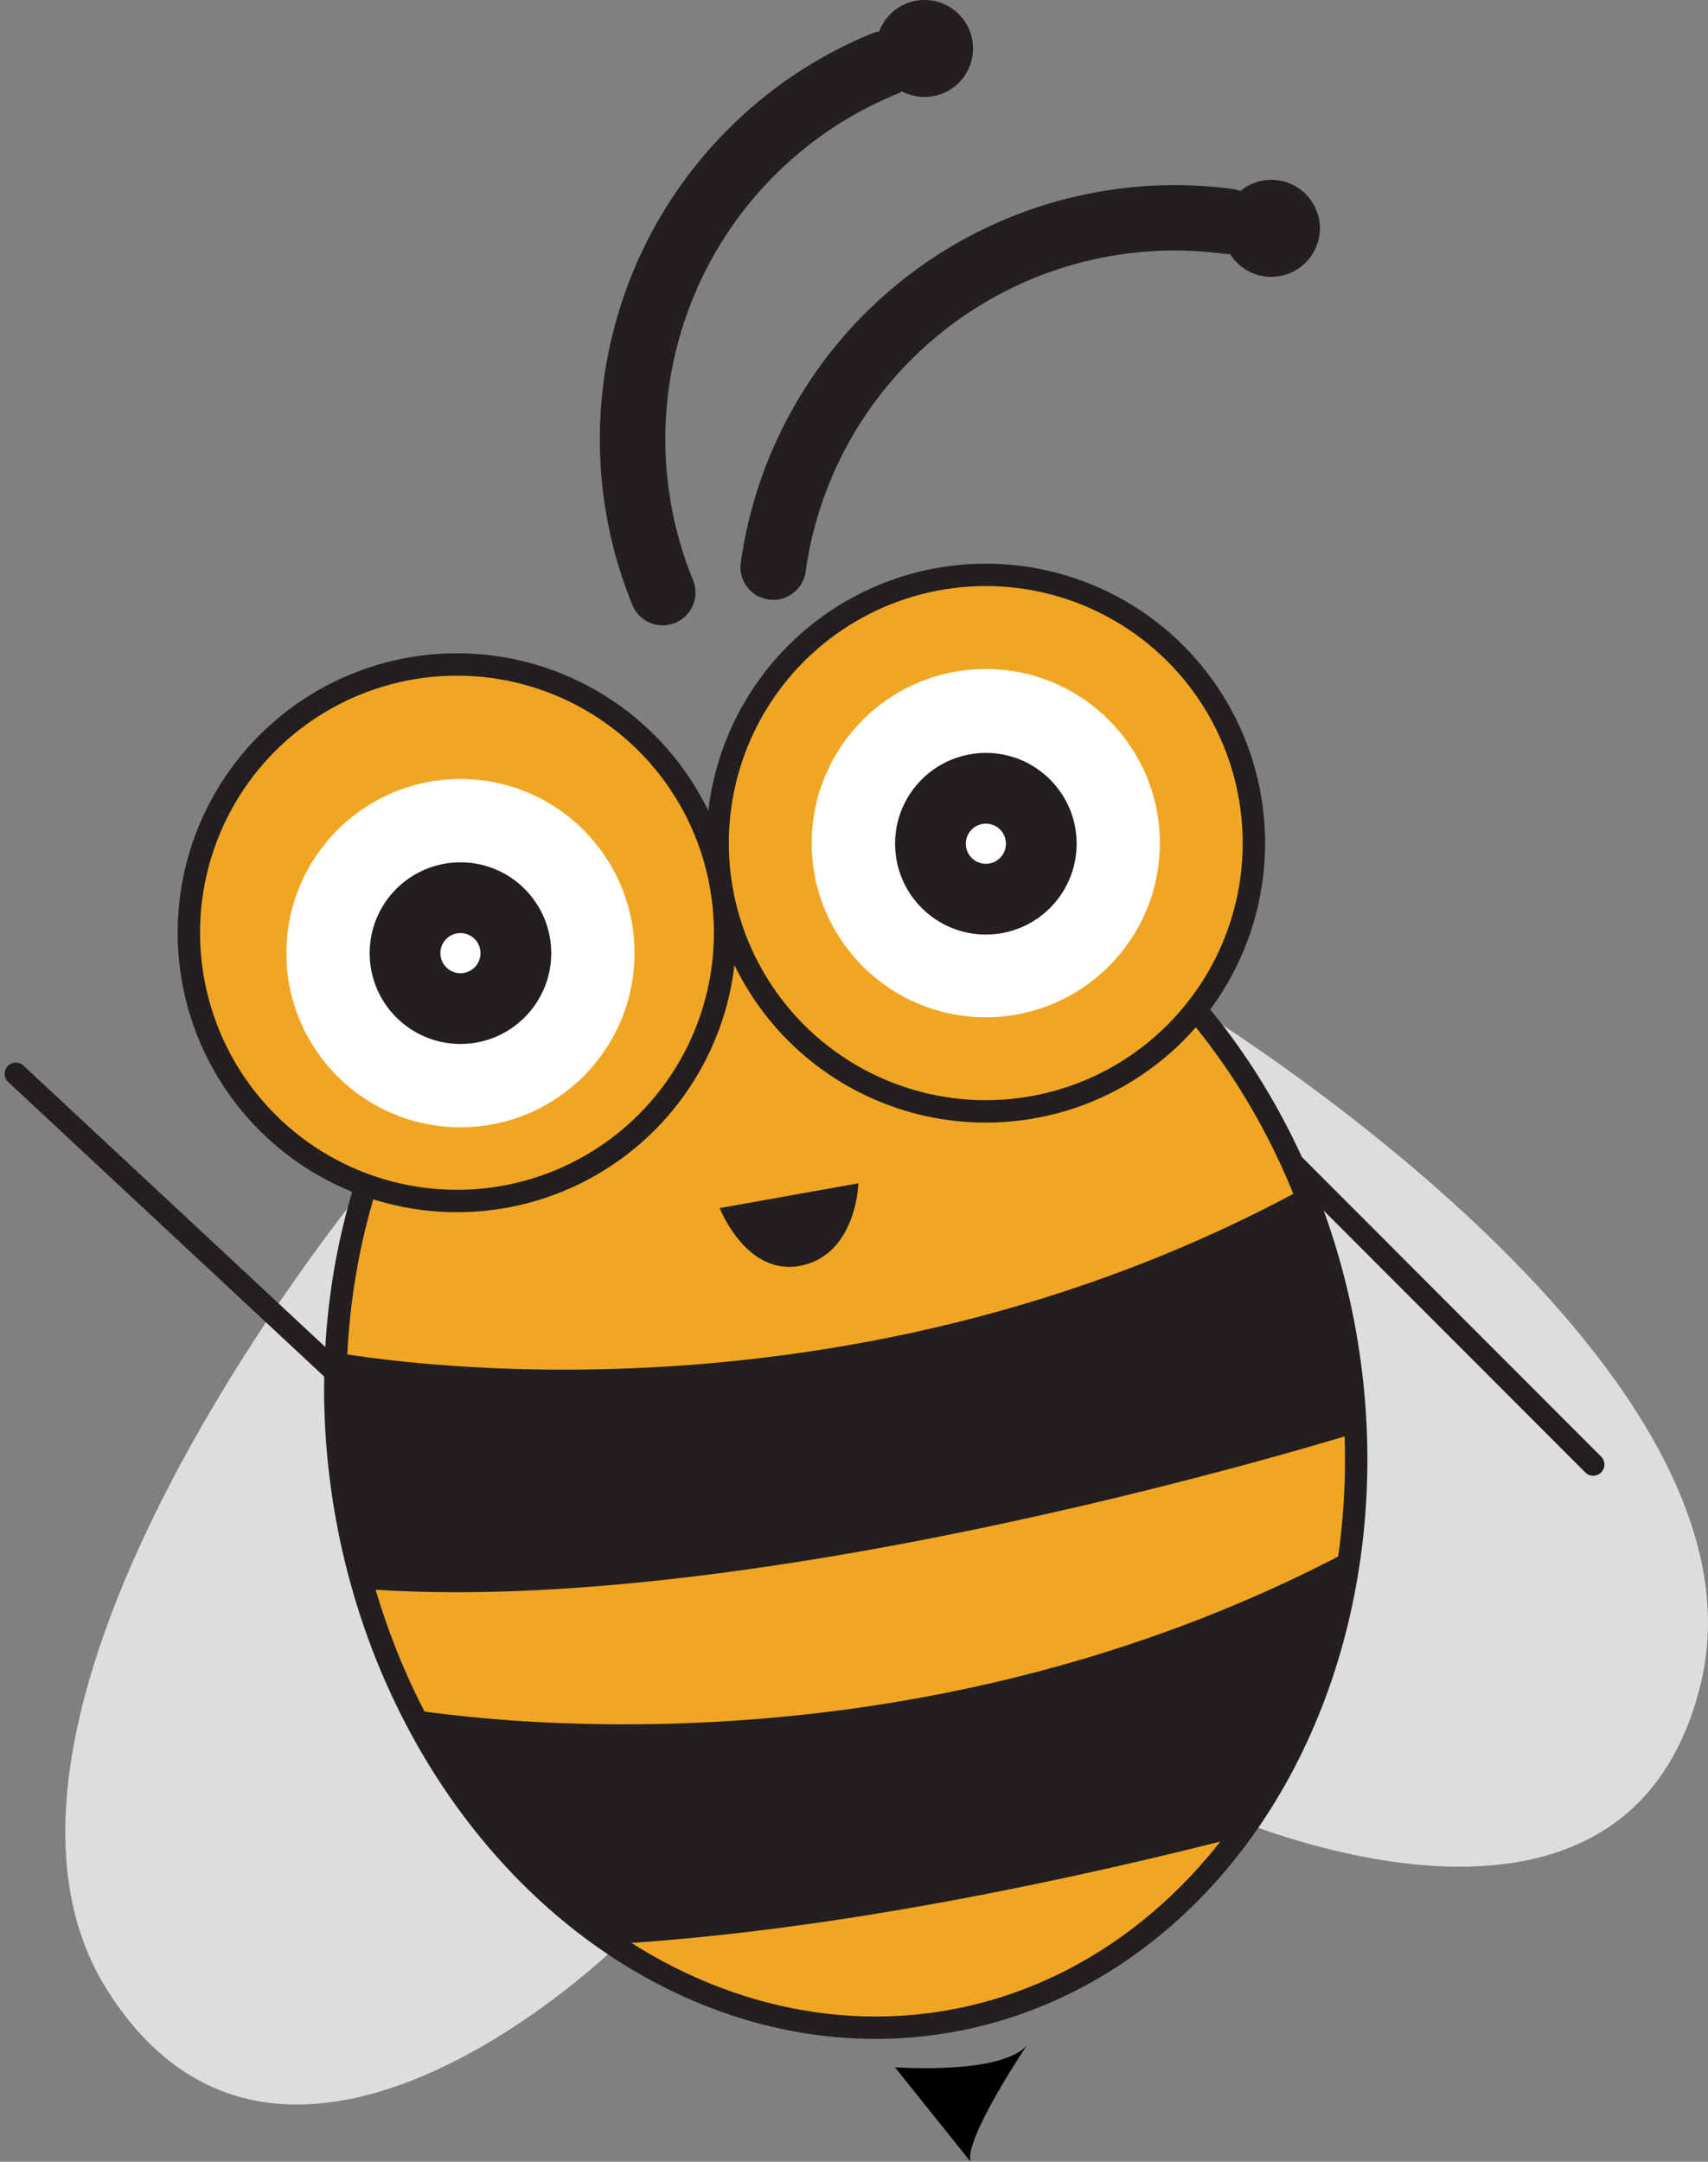 <svg xmlns="http://www.w3.org/2000/svg" xmlns:xlink="http://www.w3.org/1999/xlink" width="152.529" height="192.954" viewBox="0 0 152.529 192.954">
  <rect x="0" y="0" width="152.529" height="192.954" fill="#808080" stroke="none"/>
  <defs>
    <clipPath id="clip-path">
      <ellipse id="Ellipse_5" data-name="Ellipse 5" cx="45.315" cy="54.11" rx="45.315" ry="54.11" transform="translate(0 15.145) rotate(-9.62)" fill="#f0a622" stroke="#231f20" stroke-miterlimit="10" stroke-width="6"/>
    </clipPath>
  </defs>
  <g id="Bee" transform="translate(1.413)">
    <path id="Path_16" data-name="Path 16" d="M339.964,469.59s-38.918,47.106-23.027,71.972,45.381-4,45.381-4Z" transform="translate(-308.704 -363.813)" fill="#ddd"/>
    <path id="Path_17" data-name="Path 17" d="M759.84,398.54s52.263,31.659,45.45,60.372-44.167,11.173-44.167,11.173Z" transform="translate(-654.788 -308.768)" fill="#ddd"/>
    <ellipse id="Ellipse_4" data-name="Ellipse 4" cx="45.315" cy="54.11" rx="45.315" ry="54.11" transform="translate(20.394 81.333) rotate(-9.62)" fill="#f0a622"/>
    <g id="Group_9" data-name="Group 9" transform="translate(20.394 66.187)" clip-path="url(#clip-path)">
      <path id="Path_18" data-name="Path 18" d="M413.73,484.4s45.349,9.461,89.356-15.138l3.672,21.676s-53.939,16.952-89.545,14.028Z" transform="translate(-407.04 -429.744)" fill="#231f20" stroke="#231f20" stroke-miterlimit="10" stroke-width="0.75"/>
      <path id="Path_19" data-name="Path 19" d="M437.54,624.938S482.889,634.4,526.9,609.8l3.672,21.676s-53.939,16.963-89.547,14.037Z" transform="translate(-425.486 -538.625)" fill="#231f20" stroke="#231f20" stroke-miterlimit="10" stroke-width="0.75"/>
    </g>
    <ellipse id="Ellipse_6" data-name="Ellipse 6" cx="45.315" cy="54.11" rx="45.315" ry="54.11" transform="translate(20.394 81.333) rotate(-9.62)" fill="none" stroke="#231f20" stroke-miterlimit="10" stroke-width="2"/>
    <circle id="Ellipse_7" data-name="Ellipse 7" cx="23.946" cy="23.946" r="23.946" transform="translate(15.451 59.311)" fill="#f0a622" stroke="#231f20" stroke-miterlimit="10" stroke-width="2"/>
    <circle id="Ellipse_8" data-name="Ellipse 8" cx="23.946" cy="23.946" r="23.946" transform="translate(62.672 51.312)" fill="#f0a622" stroke="#231f20" stroke-miterlimit="10" stroke-width="2"/>
    <path id="Path_20" data-name="Path 20" d="M642,812.28s9.608.708,11.807-2c0,0-5.668,8.434-5.051,10.43Z" transform="translate(-563.493 -627.756)"/>
    <path id="Path_21" data-name="Path 21" d="M589.238,20.989a4.339,4.339,0,0,1-7.979,1.714,2.93,2.93,0,0,1-.559-.02,33.284,33.284,0,0,0-37.372,28.539,2.928,2.928,0,0,1-5.792-.775A39.137,39.137,0,0,1,581.48,16.9a3.02,3.02,0,0,1,.694.182,4.339,4.339,0,0,1,7.069,3.911ZM531.693,55.631a2.915,2.915,0,0,1-3.81-1.593,39.139,39.139,0,0,1,21.345-51,2.841,2.841,0,0,1,.692-.187,4.327,4.327,0,1,1,2.027,5.33,3.026,3.026,0,0,1-.493.261A33.284,33.284,0,0,0,533.3,51.821a2.929,2.929,0,0,1-1.6,3.812Z" transform="translate(-472.821 -0.032)" fill="#231f20"/>
    <circle id="Ellipse_9" data-name="Ellipse 9" cx="15.544" cy="15.544" r="15.544" transform="translate(24.162 69.534)" fill="#fff"/>
    <circle id="Ellipse_10" data-name="Ellipse 10" cx="15.544" cy="15.544" r="15.544" transform="translate(71.075 59.714)" fill="#fff"/>
    <circle id="Ellipse_11" data-name="Ellipse 11" cx="8.107" cy="8.107" r="8.107" transform="translate(31.599 76.97)" fill="#231f20"/>
    <circle id="Ellipse_12" data-name="Ellipse 12" cx="8.107" cy="8.107" r="8.107" transform="translate(78.52 67.204)" fill="#231f20"/>
    <line id="Line_5" data-name="Line 5" x2="26.667" y2="26.683" transform="translate(114.198 104.041)" fill="none" stroke="#231f20" stroke-linecap="round" stroke-miterlimit="10" stroke-width="2"/>
    <line id="Line_6" data-name="Line 6" x1="30.094" y1="28.042" transform="translate(0 95.847)" fill="none" stroke="#231f20" stroke-linecap="round" stroke-miterlimit="10" stroke-width="2"/>
    <circle id="Ellipse_13" data-name="Ellipse 13" cx="1.791" cy="1.791" r="1.791" transform="translate(37.915 83.286)" fill="#fff"/>
    <circle id="Ellipse_14" data-name="Ellipse 14" cx="1.791" cy="1.791" r="1.791" transform="translate(84.837 73.521)" fill="#fff"/>
    <path id="Path_22" data-name="Path 22" d="M572.53,471.112l12.39-2.212s-.162,6.289-5.078,7.339S572.53,471.112,572.53,471.112Z" transform="translate(-509.673 -363.278)" fill="#231f20"/>
  </g>
</svg>
